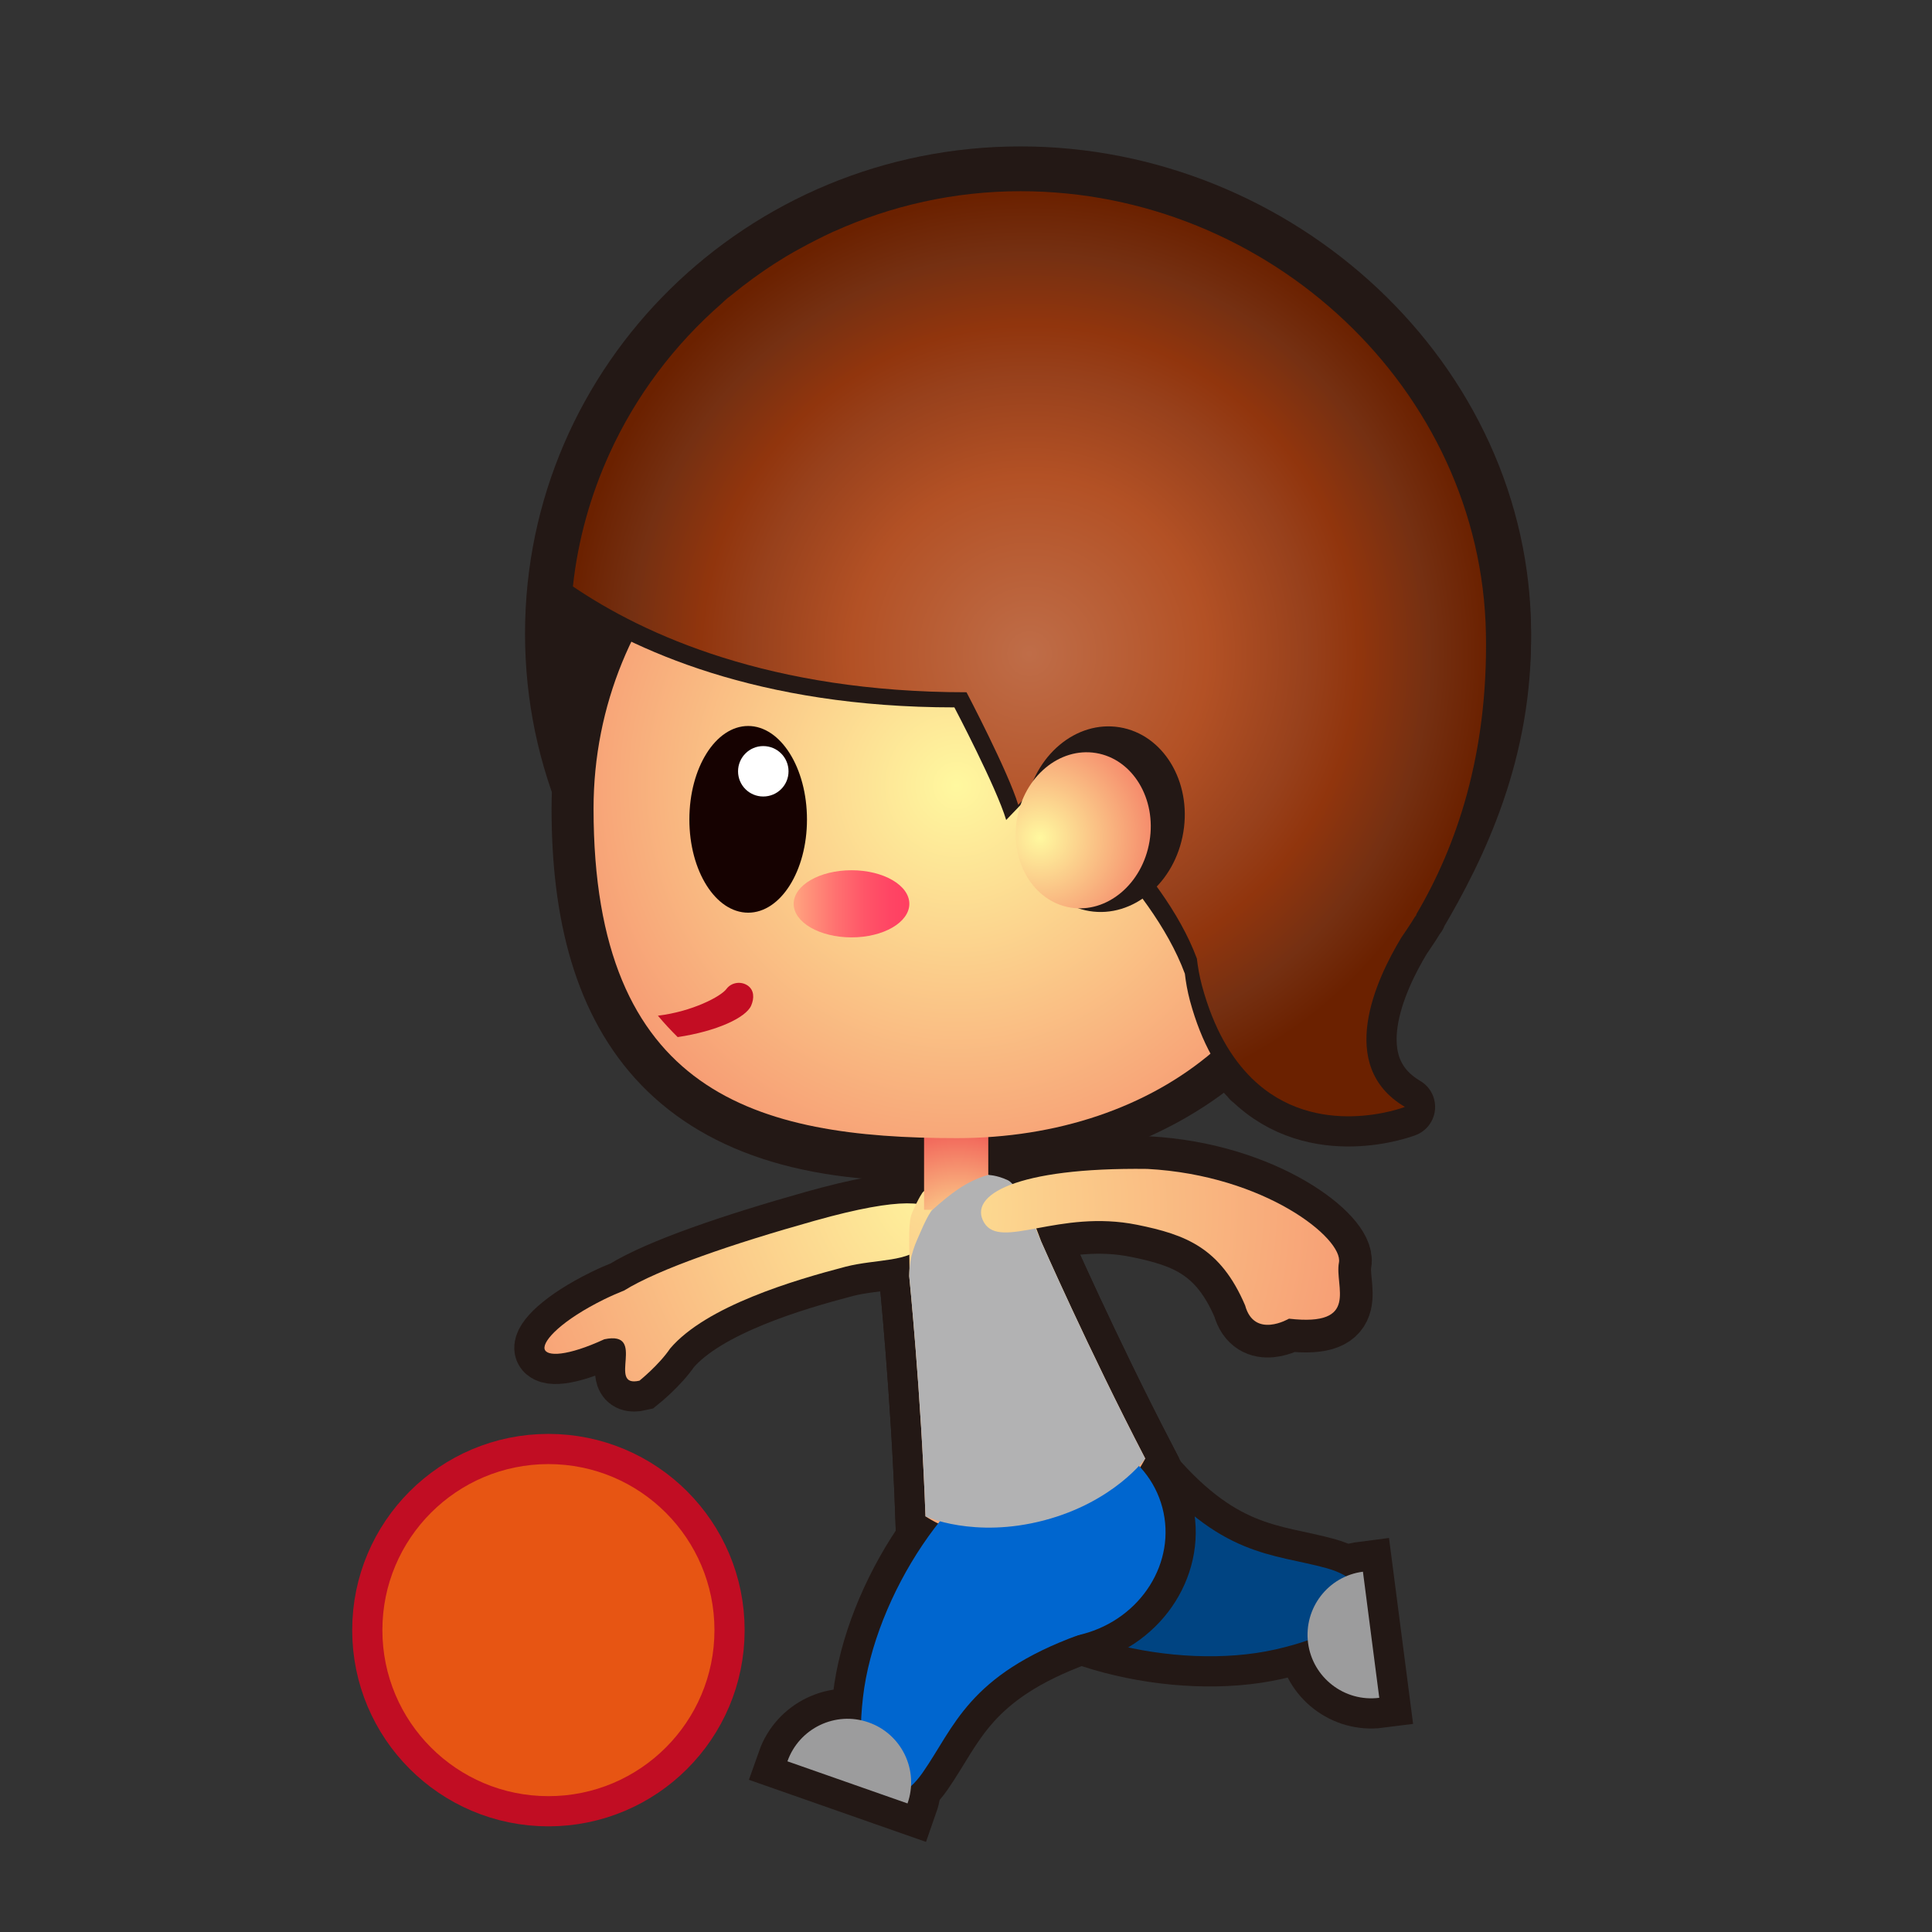 <?xml version="1.0" encoding="iso-8859-1"?>
<!-- Generator: Adobe Illustrator 16.0.0, SVG Export Plug-In . SVG Version: 6.00 Build 0)  -->
<!DOCTYPE svg PUBLIC "-//W3C//DTD SVG 1.1//EN" "http://www.w3.org/Graphics/SVG/1.1/DTD/svg11.dtd">
<svg version="1.1" xmlns="http://www.w3.org/2000/svg" xmlns:xlink="http://www.w3.org/1999/xlink" x="0px" y="0px" width="64px"
	 height="64px" viewBox="0 0 64 64" style="enable-background:new 0 0 64 64;" xml:space="preserve">
<rect x="0" y="0" width="64" height="64" fill="#333333" stroke="none"/>
<g id="person_x5F_bouncing_x5F_ball_x28_ye_x29_">
	
		<radialGradient id="path48_1_" cx="21.332" cy="37.023" r="27.067" gradientTransform="matrix(0.931 -0.365 0.365 0.931 -1.689 12.305)" gradientUnits="userSpaceOnUse">
		<stop  offset="0" style="stop-color:#FFF89F"/>
		<stop  offset="1" style="stop-color:#F15F57"/>
	</radialGradient>
	<path id="path48_132_" style="fill:url(#path48_1_);stroke:#231815;stroke-width:2;stroke-miterlimit:10;" d="M18.039,44.683
		c-0.056-0.28,0.583-0.954,1.977-1.642c0.243-0.119,0.456-0.211,0.661-0.292c1.143-0.711,3.601-1.55,6.308-2.31
		c5.903-1.66,3.608,0.791,3.608,0.791c-0.455,0.594-1.552,0.467-2.585,0.732c-1.702,0.445-4.613,1.303-5.809,2.709
		c-0.37,0.547-1.015,1.065-1.015,1.065c-1.11,0.259,0.28-1.675-1.165-1.371C18.789,44.932,18.096,44.945,18.039,44.683z"/>
	<g id="person_x5F_running_x28_p_x29__copy_11_">
		<g id="g107_10_">
			<path id="path2_78_" style="fill:none;stroke:#231815;stroke-width:2;stroke-miterlimit:10;" d="M32.697,52.055
				c1.58,2.181,6.26,3.328,9.552,2.585c3.293-0.744,3.478-2.192,1.701-2.691c-1.779-0.493-3.541-0.352-6.02-3.379
				C35.452,45.54,31.583,50.516,32.697,52.055z"/>
			<path id="path4_92_" style="fill:none;stroke:#231815;stroke-width:2;stroke-miterlimit:10;" d="M45.69,56.242
				c-1.154,0.148-2.21-0.67-2.359-1.82c-0.147-1.153,0.669-2.211,1.818-2.357L45.69,56.242z"/>
			<path id="path6_37_" style="fill:#004482;" d="M32.697,52.055c1.58,2.181,6.26,3.328,9.552,2.585
				c3.293-0.744,3.478-2.192,1.701-2.691c-1.779-0.493-3.541-0.352-6.02-3.379C35.452,45.54,31.583,50.516,32.697,52.055z"/>
			<path id="path8_79_" style="fill:#9C9C9D;" d="M45.69,56.242c-1.154,0.148-2.21-0.67-2.359-1.82
				c-0.147-1.153,0.669-2.211,1.818-2.357L45.69,56.242z"/>
			<path id="path34-7-5_686_" style="fill:none;stroke:#231815;stroke-width:2;stroke-miterlimit:10;" d="M34.488,41.123
				c-0.167-0.467-0.646-1.757-1.026-1.936c-0.38-0.178-0.735-0.265-0.735-0.265c-0.81-0.177-1.538,0.015-2.155,0.567
				c0,0-0.132,0.162-0.361,0.695c-0.166,0.387-0.055,1.502-0.092,2.087c0,0,0.394,3.892,0.539,7.958c0,0,1.732,1.226,4.055,0.614
				c2.317-0.609,3.224-2.528,3.224-2.528C36.061,44.704,34.488,41.123,34.488,41.123z"/>
			
				<ellipse id="ellipse18_30_" transform="matrix(-0.255 -0.967 0.967 -0.255 -5.272 97.718)" style="fill:none;stroke:#231815;stroke-width:2;stroke-miterlimit:10;" cx="35.03" cy="50.891" rx="3.375" ry="3.618"/>
			<path id="path20_45_" style="fill:none;stroke:#231815;stroke-width:2;stroke-miterlimit:10;" d="M34.178,48.063
				c-2.579,0.772-5.209,4.813-5.591,8.166c-0.387,3.353,0.922,4.008,1.977,2.492c1.056-1.514,1.502-3.225,5.179-4.564
				C39.417,52.818,35.999,47.517,34.178,48.063z"/>
			<path id="path22_45_" style="fill:none;stroke:#231815;stroke-width:2;stroke-miterlimit:10;" d="M26.085,58.346
				c0.386-1.094,1.589-1.676,2.686-1.29c1.1,0.384,1.678,1.587,1.292,2.685L26.085,58.346z"/>
			<path id="path34-7-5_685_" style="fill:none;stroke:#231815;stroke-width:2;stroke-miterlimit:10;" d="M34.488,41.123
				c-0.22-0.496-0.725-1.85-1.105-2.028c-0.377-0.177-0.656-0.172-0.656-0.172c-0.81-0.177-1.249,0.626-1.867,1.179
				c0,0-0.132,0.164-0.361,0.697c-0.166,0.386-0.373,0.768-0.38,1.474c0,0,0.394,3.892,0.539,7.958c0,0,1.606,0.744,3.928,0.133
				c2.317-0.609,3.351-2.047,3.351-2.047C36.061,44.704,34.488,41.123,34.488,41.123z"/>
			<path id="path30-2_640_" style="fill:#231815;stroke:#231815;stroke-width:2.165;stroke-miterlimit:10;" d="M37.669,40.573
				c1.616,0.327,2.761,0.761,3.577,2.669c0.305,1.119,1.453,0.441,1.453,0.441c2.364,0.271,1.504-1.07,1.655-1.857
				c0.154-0.791-2.447-2.895-6.348-3.104c-4.358-0.055-5.954,0.871-5.405,1.782C33.153,41.416,35.078,40.049,37.669,40.573z"/>
			<g id="g74_17_">
				<g id="g72_17_">
					<g id="g70_17_">
						<path id="path26_152_" style="fill:#F09400;stroke:#231815;stroke-width:1.542;stroke-miterlimit:10;" d="M49.949,20.99
							c0,8.486-7.504,15.363-16.143,15.363c-8.64,0-15.643-6.877-15.643-15.363c0-8.487,7.003-15.369,15.643-15.369
							C42.445,5.621,49.949,12.502,49.949,20.99z"/>
						
							<radialGradient id="path35_1_" cx="308.349" cy="-319.656" r="15.347" gradientTransform="matrix(1 0 0 -1 -274 -298)" gradientUnits="userSpaceOnUse">
							<stop  offset="0" style="stop-color:#FF85B8"/>
							<stop  offset="0.505" style="stop-color:#FF5B5B"/>
							<stop  offset="1" style="stop-color:#E1233C"/>
						</radialGradient>
						
							<path id="path35_30_" style="fill:url(#path35_1_);stroke:#231815;stroke-width:2;stroke-linecap:round;stroke-linejoin:round;stroke-miterlimit:10;" d="
							M34.732,25.616c0.197,0.159,3.776,3.061,4.916,6.137c0.033,0.284,0.084,0.58,0.168,0.895c0.388,1.438,0.977,2.406,1.645,3.065
							l0.002,0.014l0.008-0.004c2.127,2.085,5.069,0.945,5.069,0.945c-2.3-1.355-0.949-4.238-0.121-5.606
							c0.149-0.222,0.3-0.437,0.442-0.675c0.033-0.045,0.057-0.076,0.057-0.076c0-0.009-0.001-0.017,0-0.025
							c1.338-2.263,2.871-5.416,2.798-9.403c-0.147-8.092-7.673-14.549-15.909-14.549c-2.205,0-4.292,0.482-6.173,1.33
							c-0.001-0.001-0.002-0.001-0.003-0.002c-0.017,0.008-0.033,0.017-0.05,0.024c-0.2,0.091-0.396,0.188-0.591,0.288
							c-0.155,0.079-0.309,0.16-0.461,0.244C26.362,8.31,26.196,8.4,26.034,8.499c-0.253,0.152-0.5,0.313-0.744,0.479
							c-0.112,0.078-0.223,0.156-0.333,0.236c-0.249,0.181-0.493,0.369-0.73,0.564c-0.039,0.032-0.081,0.06-0.12,0.092
							c-0.044,0.037-0.084,0.076-0.127,0.113c-0.022,0.019-0.042,0.041-0.063,0.06c-1.58,1.376-2.859,3.073-3.731,4.992
							c0,0.001-0.001,0.002-0.001,0.003l0,0c-0.62,1.366-1.039,2.839-1.207,4.389c2.377,1.613,6.542,3.505,13.039,3.505
							c0,0,1.387,2.641,1.713,3.73L34.732,25.616z"/>
						<path id="path37_27_" style="fill:#231815;" d="M49.223,20.99c0,8.093-7.18,14.649-15.416,14.649
							c-8.238,0-14.917-6.556-14.917-14.649c0-8.094,6.679-14.656,14.917-14.656C42.043,6.333,49.223,12.896,49.223,20.99z"/>
						<path id="path39_50_" style="fill:#231815;stroke:#231815;stroke-width:2.782;stroke-miterlimit:10;" d="M43.723,26.789
							c0,6.87-5.396,10.59-12.031,10.913c-9.125,0.442-12.03-4.043-12.03-10.913c0-6.871,5.387-12.443,12.03-12.443
							C38.333,14.346,43.723,19.917,43.723,26.789z"/>
						
							<radialGradient id="path48_2_" cx="21.332" cy="37.023" r="27.067" gradientTransform="matrix(0.931 -0.365 0.365 0.931 -1.689 12.305)" gradientUnits="userSpaceOnUse">
							<stop  offset="0" style="stop-color:#FFF89F"/>
							<stop  offset="1" style="stop-color:#F15F57"/>
						</radialGradient>
						<path id="path48_131_" style="fill:url(#path48_2_);" d="M18.039,44.683c-0.056-0.28,0.583-0.954,1.977-1.642
							c0.243-0.119,0.456-0.211,0.661-0.292c1.143-0.711,3.601-1.55,6.308-2.31c5.903-1.66,3.608,0.791,3.608,0.791
							c-0.455,0.594-1.552,0.467-2.585,0.732c-1.702,0.445-4.613,1.303-5.809,2.709c-0.37,0.547-1.015,1.065-1.015,1.065
							c-1.11,0.259,0.28-1.675-1.165-1.371C18.789,44.932,18.096,44.945,18.039,44.683z"/>
						
							<radialGradient id="path34-7-5_1_" cx="526.516" cy="-331.838" r="33.848" gradientTransform="matrix(0.582 -0.153 -0.255 -0.967 -360.619 -206.415)" gradientUnits="userSpaceOnUse">
							<stop  offset="0" style="stop-color:#FFF89F"/>
							<stop  offset="1" style="stop-color:#F15F57"/>
						</radialGradient>
						<path id="path34-7-5_684_" style="fill:url(#path34-7-5_1_);" d="M34.488,41.123c-0.167-0.467-0.646-1.757-1.026-1.936
							c-0.38-0.178-0.735-0.265-0.735-0.265c-0.81-0.177-1.538,0.015-2.155,0.567c0,0-0.132,0.162-0.361,0.695
							c-0.166,0.387-0.055,1.502-0.092,2.087c0,0,0.394,3.892,0.539,7.958c0,0,1.732,1.226,4.055,0.614
							c2.317-0.609,3.224-2.528,3.224-2.528C36.061,44.704,34.488,41.123,34.488,41.123z"/>
						
							<radialGradient id="rect52_1_" cx="305.713" cy="-339.351" r="4.001" gradientTransform="matrix(1 0 0 -1 -274 -298)" gradientUnits="userSpaceOnUse">
							<stop  offset="0" style="stop-color:#FFF89F"/>
							<stop  offset="1" style="stop-color:#F15F57"/>
						</radialGradient>
						<rect id="rect52_23_" x="30.611" y="36.972" style="fill:url(#rect52_1_);" width="2.127" height="3.104"/>
						
							<ellipse id="ellipse54_140_" transform="matrix(-0.255 -0.967 0.967 -0.255 -5.272 97.718)" style="fill:#0066CF;" cx="35.03" cy="50.891" rx="3.375" ry="3.618"/>
						<path id="path56_58_" style="fill:#0066CF;" d="M34.178,48.063c-2.579,0.772-5.209,4.813-5.591,8.166
							c-0.387,3.353,0.922,4.008,1.977,2.492c1.056-1.514,1.502-3.225,5.179-4.564C39.417,52.818,35.999,47.517,34.178,48.063z"/>
						<path id="path58_57_" style="fill:#9C9C9D;" d="M26.085,58.346c0.386-1.094,1.589-1.676,2.686-1.29
							c1.1,0.384,1.678,1.587,1.292,2.685L26.085,58.346z"/>
						<path id="path34-7-5_683_" style="fill:#B2B2B3;" d="M34.488,41.123c-0.22-0.496-0.725-1.85-1.105-2.028
							c-0.377-0.177-0.656-0.172-0.656-0.172c-0.728,0.211-1.249,0.626-1.867,1.179c0,0-0.132,0.164-0.361,0.697
							c-0.166,0.386-0.373,0.768-0.38,1.474c0,0,0.394,3.892,0.539,7.958c0,0,1.606,0.744,3.928,0.133
							c2.317-0.609,3.351-2.047,3.351-2.047C36.061,44.704,34.488,41.123,34.488,41.123z"/>
						
							<radialGradient id="path66_1_" cx="305.692" cy="-324.023" r="22.04" gradientTransform="matrix(1 0 0 -1 -274 -298)" gradientUnits="userSpaceOnUse">
							<stop  offset="0" style="stop-color:#FFF89F"/>
							<stop  offset="1" style="stop-color:#F15F57"/>
						</radialGradient>
						<path id="path66_52_" style="fill:url(#path66_1_);" d="M43.723,26.789c0,6.87-5.39,10.913-12.031,10.913
							c-6.644,0-12.03-1.475-12.03-10.913c0-6.871,5.387-12.443,12.03-12.443C38.333,14.346,43.723,19.917,43.723,26.789z"/>
						
							<path id="path68_46_" style="fill:none;stroke:#A4414A;stroke-width:0.835;stroke-linecap:round;stroke-linejoin:round;stroke-miterlimit:10;" d="
							M26.646,20.399c0,0-1.557-2.108-3.656,0"/>
					</g>
				</g>
			</g>
			<g id="g213_440_">
				
					<linearGradient id="ellipse89_1_" gradientUnits="userSpaceOnUse" x1="423.511" y1="396.508" x2="427.343" y2="396.508" gradientTransform="matrix(1 0 0 1 -397.22 -366.568)">
					<stop  offset="0" style="stop-color:#FFA67F"/>
					<stop  offset="0.097" style="stop-color:#FF967B"/>
					<stop  offset="0.365" style="stop-color:#FF7170"/>
					<stop  offset="0.614" style="stop-color:#FF5568"/>
					<stop  offset="0.834" style="stop-color:#FF4564"/>
					<stop  offset="1" style="stop-color:#FF3F62"/>
				</linearGradient>
				<ellipse id="ellipse89_12_" style="fill:url(#ellipse89_1_);" cx="28.207" cy="29.94" rx="1.916" ry="1.112"/>
			</g>
			<g id="g213_439_">
				<path id="path209_272_" style="fill:#160201;" d="M26.732,27.148c0,1.703-0.873,3.086-1.947,3.086
					c-1.078,0-1.949-1.383-1.949-3.086c0-1.713,0.871-3.099,1.949-3.099C25.859,24.051,26.732,25.436,26.732,27.148z"/>
				<path id="path211_223_" style="fill:#FFFFFF;" d="M26.121,25.551c0,0.462-0.373,0.834-0.838,0.834
					c-0.461,0-0.834-0.372-0.834-0.834c0-0.461,0.373-0.836,0.834-0.836C25.748,24.715,26.121,25.09,26.121,25.551z"/>
			</g>
			<path id="path95_18_" style="fill:#C30D23;" d="M24.065,32.76c-0.183,0.25-1.135,0.75-2.271,0.886
				c0.207,0.247,0.425,0.482,0.655,0.709c1.282-0.191,2.262-0.641,2.435-1.045c0.104-0.242,0.104-0.513-0.121-0.666
				C24.536,32.494,24.225,32.545,24.065,32.76z"/>
			
				<radialGradient id="path30-2_1_" cx="393.535" cy="-222.381" r="27.988" gradientTransform="matrix(0.523 0.895 -1.048 0.447 -413.193 -212.777)" gradientUnits="userSpaceOnUse">
				<stop  offset="0" style="stop-color:#FFF89F"/>
				<stop  offset="1" style="stop-color:#F15F57"/>
			</radialGradient>
			<path id="path30-2_639_" style="fill:url(#path30-2_1_);" d="M37.669,40.573c1.616,0.327,2.761,0.761,3.577,2.669
				c0.305,1.119,1.453,0.441,1.453,0.441c2.364,0.271,1.504-1.07,1.655-1.857c0.154-0.791-2.447-2.895-6.348-3.104
				c-4.358-0.055-5.954,0.871-5.405,1.782C33.153,41.416,35.078,40.049,37.669,40.573z"/>
		</g>
		<path id="path109_16_" style="fill:#231815;" d="M34.334,26.117c0.198,0.159,3.777,3.061,4.916,6.137
			c0.033,0.283,0.084,0.579,0.168,0.894c0.389,1.437,0.977,2.404,1.645,3.063l0.002,0.014l0.009-0.004
			c2.126,2.085,5.069,0.945,5.069,0.945c-2.301-1.355-0.949-4.236-0.121-5.604c0.148-0.222,0.299-0.437,0.442-0.675
			c0.033-0.045,0.056-0.076,0.056-0.076c0-0.009,0-0.017,0-0.025c1.338-2.263,2.871-5.416,2.799-9.403
			C49.17,13.292,41.645,6.834,33.409,6.834c-2.207,0-4.293,0.482-6.175,1.33c-0.001-0.001-0.002-0.001-0.003-0.002
			c-0.017,0.008-0.033,0.017-0.05,0.024c-0.2,0.091-0.396,0.188-0.591,0.288c-0.155,0.079-0.309,0.16-0.461,0.244
			C25.96,8.81,25.794,8.901,25.632,9c-0.253,0.152-0.5,0.313-0.744,0.479c-0.112,0.078-0.223,0.156-0.333,0.236
			c-0.249,0.181-0.493,0.369-0.73,0.564c-0.039,0.032-0.081,0.06-0.12,0.092c-0.044,0.037-0.084,0.076-0.127,0.113
			c-0.022,0.019-0.042,0.041-0.063,0.06c-1.58,1.376-2.859,3.073-3.731,4.992c0,0.001-0.001,0.002-0.001,0.003l0,0
			c-0.62,1.366-1.039,2.839-1.207,4.389c2.377,1.613,6.542,3.505,13.039,3.505c0,0,1.39,2.641,1.716,3.73L34.334,26.117z"/>
		
			<radialGradient id="path124_1_" cx="308.103" cy="-319.656" r="15.224" gradientTransform="matrix(1 0 0 -1 -274 -298)" gradientUnits="userSpaceOnUse">
			<stop  offset="0" style="stop-color:#BF6D48"/>
			<stop  offset="0.387" style="stop-color:#B35125"/>
			<stop  offset="0.603" style="stop-color:#98411C"/>
			<stop  offset="0.715" style="stop-color:#91350D"/>
			<stop  offset="0.87" style="stop-color:#753012"/>
			<stop  offset="1" style="stop-color:#6B2100"/>
		</radialGradient>
		<path id="path124_13_" style="fill:url(#path124_1_);" d="M34.732,25.616c0.197,0.159,3.776,3.061,4.916,6.137
			c0.033,0.284,0.084,0.58,0.168,0.895c0.388,1.438,0.977,2.406,1.645,3.065l0.002,0.014l0.008-0.004
			c2.127,2.085,5.069,0.945,5.069,0.945c-2.3-1.355-0.949-4.238-0.121-5.606c0.149-0.222,0.3-0.437,0.442-0.675
			c0.033-0.045,0.057-0.076,0.057-0.076c0-0.009-0.001-0.017,0-0.025c1.338-2.263,2.378-5.309,2.305-9.296
			c-0.147-8.092-7.18-14.656-15.416-14.656c-2.205,0-4.292,0.482-6.173,1.33c-0.001-0.001-0.002-0.001-0.003-0.002
			c-0.017,0.008-0.033,0.017-0.05,0.024c-0.2,0.091-0.396,0.188-0.591,0.288c-0.155,0.079-0.309,0.16-0.461,0.244
			C26.362,8.31,26.196,8.4,26.034,8.499c-0.253,0.152-0.5,0.313-0.744,0.479c-0.112,0.078-0.223,0.156-0.333,0.236
			c-0.249,0.181-0.493,0.369-0.73,0.564c-0.039,0.032-0.081,0.06-0.12,0.092c-0.044,0.037-0.084,0.076-0.127,0.113
			c-0.022,0.019-0.042,0.041-0.063,0.06c-1.58,1.376-2.859,3.073-3.731,4.992c0,0.001-0.001,0.002-0.001,0.003l0,0
			c-0.62,1.366-1.039,2.839-1.207,4.389c2.377,1.613,6.542,3.505,13.039,3.505c0,0,1.387,2.641,1.713,3.73L34.732,25.616z"/>
		
			<ellipse id="ellipse126_12_" transform="matrix(0.163 -0.987 0.987 0.163 3.827 58.816)" style="fill:#231815;" cx="36.581" cy="27.152" rx="3.084" ry="2.645"/>
		
			<radialGradient id="path133_1_" cx="362.244" cy="-280.178" r="5.279" gradientTransform="matrix(0.987 0.163 0.163 -0.987 -277.422 -307.826)" gradientUnits="userSpaceOnUse">
			<stop  offset="0" style="stop-color:#FFF89F"/>
			<stop  offset="1" style="stop-color:#F15F57"/>
		</radialGradient>
		<path id="path133_16_" style="fill:url(#path133_1_);" d="M38.08,27.866c-0.234,1.415-1.408,2.399-2.621,2.198
			c-1.213-0.201-2.006-1.509-1.771-2.924c0.234-1.413,1.408-2.394,2.619-2.195C37.521,25.146,38.314,26.455,38.08,27.866z"/>
	</g>
	<g id="Layer_1_99_">
	</g>
	<circle style="fill:#E75513;stroke:#C10D23;stroke-width:2;stroke-miterlimit:10;" cx="18.167" cy="54" r="5.5"/>
	<circle style="fill:#E75513;" cx="18.167" cy="54" r="5.5"/>
</g>
<g id="Layer_1">
</g>
</svg>
